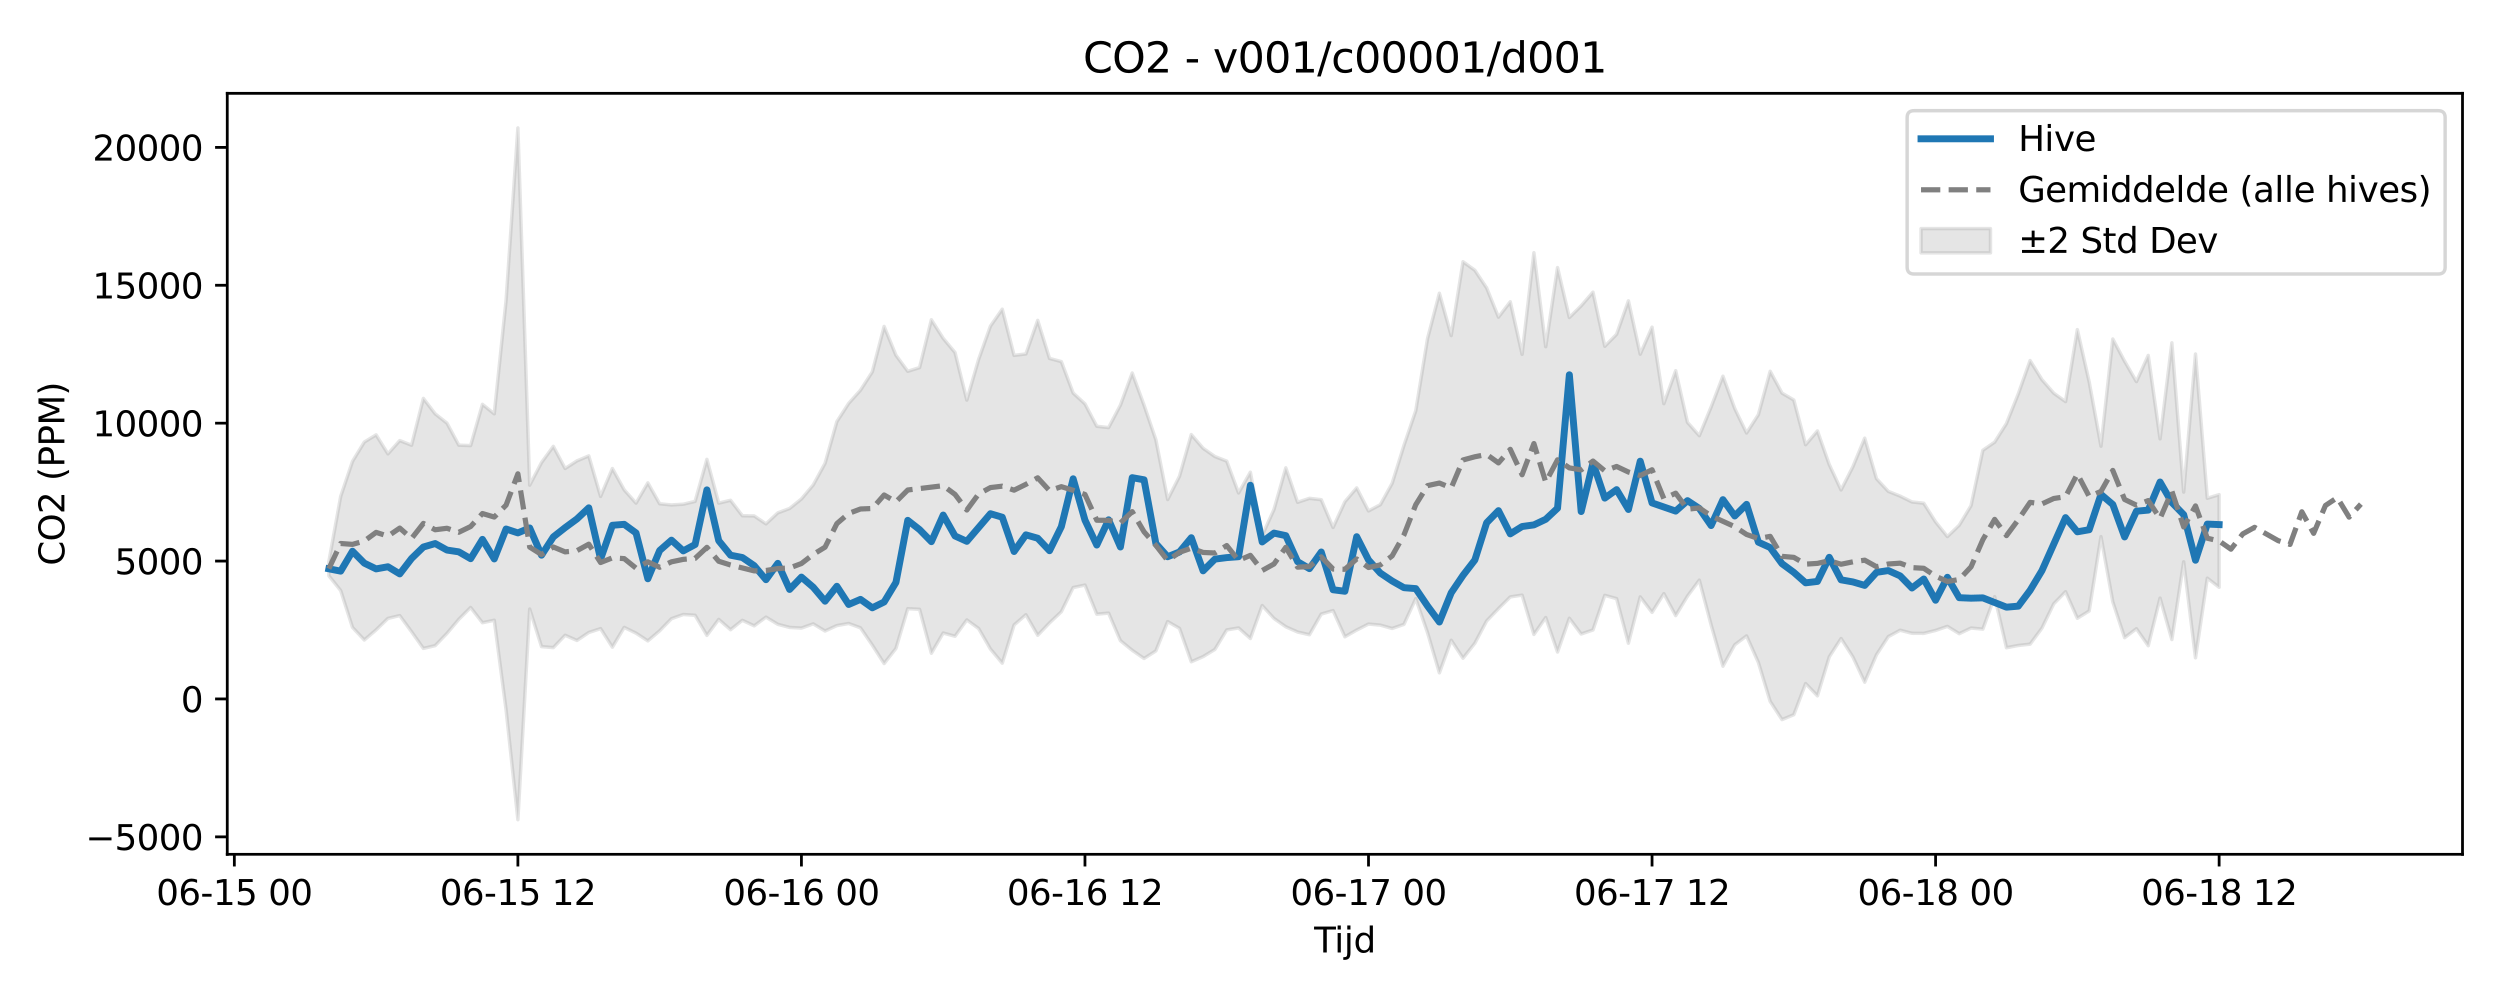 <?xml version="1.0" encoding="utf-8" standalone="no"?>
<!DOCTYPE svg PUBLIC "-//W3C//DTD SVG 1.1//EN"
  "http://www.w3.org/Graphics/SVG/1.1/DTD/svg11.dtd">
<svg xmlns:xlink="http://www.w3.org/1999/xlink" width="720pt" height="288pt" viewBox="0 0 720 288" xmlns="http://www.w3.org/2000/svg" version="1.1">
 <defs>
  <style type="text/css">*{stroke-linejoin: round; stroke-linecap: butt}</style>
 </defs>
 <g id="figure_1">
  <g id="patch_1">
   <path d="M 0 288 
L 720 288 
L 720 0 
L 0 0 
z
" style="fill: #ffffff"/>
  </g>
  <g id="axes_1">
   <g id="patch_2">
    <path d="M 65.45 246.04 
L 709.2 246.04 
L 709.2 26.88 
L 65.45 26.88 
z
" style="fill: #ffffff"/>
   </g>
   <g id="FillBetweenPolyCollection_1">
    <defs>
     <path id="m4c4e82ca77" d="M 94.711 -126.259 
L 94.711 -122.174 
L 98.114 -117.931 
L 101.516 -107.316 
L 104.919 -103.682 
L 108.321 -106.59 
L 111.724 -109.899 
L 115.126 -110.711 
L 118.529 -106.063 
L 121.931 -101.258 
L 125.334 -102.054 
L 128.736 -105.59 
L 132.139 -109.633 
L 135.541 -113.046 
L 138.944 -108.654 
L 142.346 -109.371 
L 145.749 -83.58 
L 149.151 -51.922 
L 152.554 -112.604 
L 155.956 -101.773 
L 159.359 -101.484 
L 162.761 -105.042 
L 166.164 -103.551 
L 169.566 -105.84 
L 172.968 -106.954 
L 176.371 -101.615 
L 179.773 -107.307 
L 183.176 -105.653 
L 186.578 -103.421 
L 189.981 -106.327 
L 193.383 -109.816 
L 196.786 -111.025 
L 200.188 -110.796 
L 203.591 -105.009 
L 206.993 -109.615 
L 210.396 -106.638 
L 213.798 -109.355 
L 217.201 -107.757 
L 220.603 -110.27 
L 224.006 -108.201 
L 227.408 -107.299 
L 230.811 -107.111 
L 234.213 -108.323 
L 237.616 -106.271 
L 241.018 -107.834 
L 244.421 -108.431 
L 247.823 -107.189 
L 251.226 -102.196 
L 254.628 -96.897 
L 258.031 -101.253 
L 261.433 -112.696 
L 264.836 -112.519 
L 268.238 -99.861 
L 271.641 -105.693 
L 275.043 -104.758 
L 278.446 -109.466 
L 281.848 -106.975 
L 285.25 -101.075 
L 288.653 -97.002 
L 292.055 -108.002 
L 295.458 -110.962 
L 298.86 -105.039 
L 302.263 -108.609 
L 305.665 -111.819 
L 309.068 -118.778 
L 312.47 -119.501 
L 315.873 -111.116 
L 319.275 -111.425 
L 322.678 -103.491 
L 326.08 -100.711 
L 329.483 -98.356 
L 332.885 -100.538 
L 336.288 -108.984 
L 339.69 -107.026 
L 343.093 -97.409 
L 346.495 -98.893 
L 349.898 -100.966 
L 353.3 -106.58 
L 356.703 -107.15 
L 360.105 -104.107 
L 363.508 -113.606 
L 366.91 -109.884 
L 370.313 -107.488 
L 373.715 -105.976 
L 377.118 -105.194 
L 380.52 -111.151 
L 383.923 -112.146 
L 387.325 -104.604 
L 390.727 -106.54 
L 394.13 -108.271 
L 397.532 -107.964 
L 400.935 -106.998 
L 404.337 -108.181 
L 407.74 -115.594 
L 411.142 -105.748 
L 414.545 -94.215 
L 417.947 -103.611 
L 421.35 -98.43 
L 424.752 -102.735 
L 428.155 -109.166 
L 431.557 -112.701 
L 434.96 -116.091 
L 438.362 -116.6 
L 441.765 -105.274 
L 445.167 -110.151 
L 448.57 -100.209 
L 451.972 -109.945 
L 455.375 -105.41 
L 458.777 -106.566 
L 462.18 -116.543 
L 465.582 -115.591 
L 468.985 -102.75 
L 472.387 -116.097 
L 475.79 -111.635 
L 479.192 -117.035 
L 482.595 -110.698 
L 485.997 -116.31 
L 489.4 -120.926 
L 492.802 -108.047 
L 496.204 -96.128 
L 499.607 -102.298 
L 503.009 -104.86 
L 506.412 -97.214 
L 509.814 -85.988 
L 513.217 -80.753 
L 516.619 -82.165 
L 520.022 -91.142 
L 523.424 -87.588 
L 526.827 -98.827 
L 530.229 -104.102 
L 533.632 -98.799 
L 537.034 -91.526 
L 540.437 -99.445 
L 543.839 -104.655 
L 547.242 -106.492 
L 550.644 -105.613 
L 554.047 -105.587 
L 557.449 -106.434 
L 560.852 -107.606 
L 564.254 -105.497 
L 567.657 -107.121 
L 571.059 -106.812 
L 574.462 -116.172 
L 577.864 -101.449 
L 581.267 -102.103 
L 584.669 -102.481 
L 588.072 -107.085 
L 591.474 -114.094 
L 594.877 -117.582 
L 598.279 -109.937 
L 601.682 -112.037 
L 605.084 -133.442 
L 608.486 -114.664 
L 611.889 -104.344 
L 615.291 -106.932 
L 618.694 -102.026 
L 622.096 -115.751 
L 625.499 -103.803 
L 628.901 -126.204 
L 632.304 -98.542 
L 635.706 -121.495 
L 639.109 -118.858 
L 639.109 -145.543 
L 639.109 -145.543 
L 635.706 -144.495 
L 632.304 -186.048 
L 628.901 -146.265 
L 625.499 -189.263 
L 622.096 -161.611 
L 618.694 -185.644 
L 615.291 -178.091 
L 611.889 -183.967 
L 608.486 -190.369 
L 605.084 -159.495 
L 601.682 -178.01 
L 598.279 -193.067 
L 594.877 -172.331 
L 591.474 -174.769 
L 588.072 -178.666 
L 584.669 -184.164 
L 581.267 -174.564 
L 577.864 -166.038 
L 574.462 -160.664 
L 571.059 -158.318 
L 567.657 -142.372 
L 564.254 -136.734 
L 560.852 -133.458 
L 557.449 -137.692 
L 554.047 -143.074 
L 550.644 -143.444 
L 547.242 -145.122 
L 543.839 -146.484 
L 540.437 -150.126 
L 537.034 -161.817 
L 533.632 -153.579 
L 530.229 -146.901 
L 526.827 -154.209 
L 523.424 -163.898 
L 520.022 -159.916 
L 516.619 -172.79 
L 513.217 -174.785 
L 509.814 -181.071 
L 506.412 -168.58 
L 503.009 -163.292 
L 499.607 -170.343 
L 496.204 -179.655 
L 492.802 -170.774 
L 489.4 -162.52 
L 485.997 -166.365 
L 482.595 -181.236 
L 479.192 -171.739 
L 475.79 -193.778 
L 472.387 -185.99 
L 468.985 -201.357 
L 465.582 -191.724 
L 462.18 -188.265 
L 458.777 -203.861 
L 455.375 -199.935 
L 451.972 -196.555 
L 448.57 -210.935 
L 445.167 -188.146 
L 441.765 -215.228 
L 438.362 -185.948 
L 434.96 -201.094 
L 431.557 -196.664 
L 428.155 -205.072 
L 424.752 -210.168 
L 421.35 -212.626 
L 417.947 -191.352 
L 414.545 -203.545 
L 411.142 -190.545 
L 407.74 -169.712 
L 404.337 -159.716 
L 400.935 -148.796 
L 397.532 -142.647 
L 394.13 -140.849 
L 390.727 -147.487 
L 387.325 -143.492 
L 383.923 -136.087 
L 380.52 -144.093 
L 377.118 -144.479 
L 373.715 -143.342 
L 370.313 -153.26 
L 366.91 -141.267 
L 363.508 -133.773 
L 360.105 -152.015 
L 356.703 -146.021 
L 353.3 -155.19 
L 349.898 -156.514 
L 346.495 -158.899 
L 343.093 -162.836 
L 339.69 -150.833 
L 336.288 -144.131 
L 332.885 -161.365 
L 329.483 -171.324 
L 326.08 -180.578 
L 322.678 -171.322 
L 319.275 -164.854 
L 315.873 -165.238 
L 312.47 -171.685 
L 309.068 -174.815 
L 305.665 -183.863 
L 302.263 -184.768 
L 298.86 -195.735 
L 295.458 -186.06 
L 292.055 -185.655 
L 288.653 -198.959 
L 285.25 -194.086 
L 281.848 -184.501 
L 278.446 -172.765 
L 275.043 -186.476 
L 271.641 -190.555 
L 268.238 -195.904 
L 264.836 -182.135 
L 261.433 -181.066 
L 258.031 -185.698 
L 254.628 -193.991 
L 251.226 -180.906 
L 247.823 -175.632 
L 244.421 -171.829 
L 241.018 -166.573 
L 237.616 -154.562 
L 234.213 -148.34 
L 230.811 -144.297 
L 227.408 -141.555 
L 224.006 -140.299 
L 220.603 -137.127 
L 217.201 -139.417 
L 213.798 -139.465 
L 210.396 -143.922 
L 206.993 -143.095 
L 203.591 -155.714 
L 200.188 -143.597 
L 196.786 -142.789 
L 193.383 -142.579 
L 189.981 -142.916 
L 186.578 -148.944 
L 183.176 -143.097 
L 179.773 -146.927 
L 176.371 -153.07 
L 172.968 -145.032 
L 169.566 -156.709 
L 166.164 -155.269 
L 162.761 -153.07 
L 159.359 -159.448 
L 155.956 -154.785 
L 152.554 -148.272 
L 149.151 -251.158 
L 145.749 -201.471 
L 142.346 -168.814 
L 138.944 -171.554 
L 135.541 -159.676 
L 132.139 -159.793 
L 128.736 -166.129 
L 125.334 -168.806 
L 121.931 -173.262 
L 118.529 -159.774 
L 115.126 -161.117 
L 111.724 -157.29 
L 108.321 -162.764 
L 104.919 -160.688 
L 101.516 -155.123 
L 98.114 -145.018 
L 94.711 -126.259 
z
" style="stroke: #808080; stroke-opacity: 0.2"/>
    </defs>
    <g clip-path="url(#p6b035ed10f)">
     <use xlink:href="#m4c4e82ca77" x="0" y="288" style="fill: #808080; fill-opacity: 0.2; stroke: #808080; stroke-opacity: 0.2"/>
    </g>
   </g>
   <g id="matplotlib.axis_1">
    <g id="xtick_1">
     <g id="line2d_1">
      <defs>
       <path id="m807cbeb1ca" d="M 0 0 
L 0 3.5 
" style="stroke: #000000; stroke-width: 0.8"/>
      </defs>
      <g>
       <use xlink:href="#m807cbeb1ca" x="67.491" y="246.04" style="stroke: #000000; stroke-width: 0.8"/>
      </g>
     </g>
     <g id="text_1">
      <!-- 06-15 00 -->
      <g transform="translate(45.011 260.638) scale(0.1 -0.1)">
       <defs>
        <path id="DejaVuSans-30" d="M 2034 4250 
Q 1547 4250 1301 3770 
Q 1056 3291 1056 2328 
Q 1056 1369 1301 889 
Q 1547 409 2034 409 
Q 2525 409 2770 889 
Q 3016 1369 3016 2328 
Q 3016 3291 2770 3770 
Q 2525 4250 2034 4250 
z
M 2034 4750 
Q 2819 4750 3233 4129 
Q 3647 3509 3647 2328 
Q 3647 1150 3233 529 
Q 2819 -91 2034 -91 
Q 1250 -91 836 529 
Q 422 1150 422 2328 
Q 422 3509 836 4129 
Q 1250 4750 2034 4750 
z
" transform="scale(0.016)"/>
        <path id="DejaVuSans-36" d="M 2113 2584 
Q 1688 2584 1439 2293 
Q 1191 2003 1191 1497 
Q 1191 994 1439 701 
Q 1688 409 2113 409 
Q 2538 409 2786 701 
Q 3034 994 3034 1497 
Q 3034 2003 2786 2293 
Q 2538 2584 2113 2584 
z
M 3366 4563 
L 3366 3988 
Q 3128 4100 2886 4159 
Q 2644 4219 2406 4219 
Q 1781 4219 1451 3797 
Q 1122 3375 1075 2522 
Q 1259 2794 1537 2939 
Q 1816 3084 2150 3084 
Q 2853 3084 3261 2657 
Q 3669 2231 3669 1497 
Q 3669 778 3244 343 
Q 2819 -91 2113 -91 
Q 1303 -91 875 529 
Q 447 1150 447 2328 
Q 447 3434 972 4092 
Q 1497 4750 2381 4750 
Q 2619 4750 2861 4703 
Q 3103 4656 3366 4563 
z
" transform="scale(0.016)"/>
        <path id="DejaVuSans-2d" d="M 313 2009 
L 1997 2009 
L 1997 1497 
L 313 1497 
L 313 2009 
z
" transform="scale(0.016)"/>
        <path id="DejaVuSans-31" d="M 794 531 
L 1825 531 
L 1825 4091 
L 703 3866 
L 703 4441 
L 1819 4666 
L 2450 4666 
L 2450 531 
L 3481 531 
L 3481 0 
L 794 0 
L 794 531 
z
" transform="scale(0.016)"/>
        <path id="DejaVuSans-35" d="M 691 4666 
L 3169 4666 
L 3169 4134 
L 1269 4134 
L 1269 2991 
Q 1406 3038 1543 3061 
Q 1681 3084 1819 3084 
Q 2600 3084 3056 2656 
Q 3513 2228 3513 1497 
Q 3513 744 3044 326 
Q 2575 -91 1722 -91 
Q 1428 -91 1123 -41 
Q 819 9 494 109 
L 494 744 
Q 775 591 1075 516 
Q 1375 441 1709 441 
Q 2250 441 2565 725 
Q 2881 1009 2881 1497 
Q 2881 1984 2565 2268 
Q 2250 2553 1709 2553 
Q 1456 2553 1204 2497 
Q 953 2441 691 2322 
L 691 4666 
z
" transform="scale(0.016)"/>
        <path id="DejaVuSans-20" transform="scale(0.016)"/>
       </defs>
       <use xlink:href="#DejaVuSans-30"/>
       <use xlink:href="#DejaVuSans-36" transform="translate(63.623 0)"/>
       <use xlink:href="#DejaVuSans-2d" transform="translate(127.246 0)"/>
       <use xlink:href="#DejaVuSans-31" transform="translate(163.33 0)"/>
       <use xlink:href="#DejaVuSans-35" transform="translate(226.953 0)"/>
       <use xlink:href="#DejaVuSans-20" transform="translate(290.576 0)"/>
       <use xlink:href="#DejaVuSans-30" transform="translate(322.363 0)"/>
       <use xlink:href="#DejaVuSans-30" transform="translate(385.986 0)"/>
      </g>
     </g>
    </g>
    <g id="xtick_2">
     <g id="line2d_2">
      <g>
       <use xlink:href="#m807cbeb1ca" x="149.151" y="246.04" style="stroke: #000000; stroke-width: 0.8"/>
      </g>
     </g>
     <g id="text_2">
      <!-- 06-15 12 -->
      <g transform="translate(126.671 260.638) scale(0.1 -0.1)">
       <defs>
        <path id="DejaVuSans-32" d="M 1228 531 
L 3431 531 
L 3431 0 
L 469 0 
L 469 531 
Q 828 903 1448 1529 
Q 2069 2156 2228 2338 
Q 2531 2678 2651 2914 
Q 2772 3150 2772 3378 
Q 2772 3750 2511 3984 
Q 2250 4219 1831 4219 
Q 1534 4219 1204 4116 
Q 875 4013 500 3803 
L 500 4441 
Q 881 4594 1212 4672 
Q 1544 4750 1819 4750 
Q 2544 4750 2975 4387 
Q 3406 4025 3406 3419 
Q 3406 3131 3298 2873 
Q 3191 2616 2906 2266 
Q 2828 2175 2409 1742 
Q 1991 1309 1228 531 
z
" transform="scale(0.016)"/>
       </defs>
       <use xlink:href="#DejaVuSans-30"/>
       <use xlink:href="#DejaVuSans-36" transform="translate(63.623 0)"/>
       <use xlink:href="#DejaVuSans-2d" transform="translate(127.246 0)"/>
       <use xlink:href="#DejaVuSans-31" transform="translate(163.33 0)"/>
       <use xlink:href="#DejaVuSans-35" transform="translate(226.953 0)"/>
       <use xlink:href="#DejaVuSans-20" transform="translate(290.576 0)"/>
       <use xlink:href="#DejaVuSans-31" transform="translate(322.363 0)"/>
       <use xlink:href="#DejaVuSans-32" transform="translate(385.986 0)"/>
      </g>
     </g>
    </g>
    <g id="xtick_3">
     <g id="line2d_3">
      <g>
       <use xlink:href="#m807cbeb1ca" x="230.811" y="246.04" style="stroke: #000000; stroke-width: 0.8"/>
      </g>
     </g>
     <g id="text_3">
      <!-- 06-16 00 -->
      <g transform="translate(208.33 260.638) scale(0.1 -0.1)">
       <use xlink:href="#DejaVuSans-30"/>
       <use xlink:href="#DejaVuSans-36" transform="translate(63.623 0)"/>
       <use xlink:href="#DejaVuSans-2d" transform="translate(127.246 0)"/>
       <use xlink:href="#DejaVuSans-31" transform="translate(163.33 0)"/>
       <use xlink:href="#DejaVuSans-36" transform="translate(226.953 0)"/>
       <use xlink:href="#DejaVuSans-20" transform="translate(290.576 0)"/>
       <use xlink:href="#DejaVuSans-30" transform="translate(322.363 0)"/>
       <use xlink:href="#DejaVuSans-30" transform="translate(385.986 0)"/>
      </g>
     </g>
    </g>
    <g id="xtick_4">
     <g id="line2d_4">
      <g>
       <use xlink:href="#m807cbeb1ca" x="312.47" y="246.04" style="stroke: #000000; stroke-width: 0.8"/>
      </g>
     </g>
     <g id="text_4">
      <!-- 06-16 12 -->
      <g transform="translate(289.99 260.638) scale(0.1 -0.1)">
       <use xlink:href="#DejaVuSans-30"/>
       <use xlink:href="#DejaVuSans-36" transform="translate(63.623 0)"/>
       <use xlink:href="#DejaVuSans-2d" transform="translate(127.246 0)"/>
       <use xlink:href="#DejaVuSans-31" transform="translate(163.33 0)"/>
       <use xlink:href="#DejaVuSans-36" transform="translate(226.953 0)"/>
       <use xlink:href="#DejaVuSans-20" transform="translate(290.576 0)"/>
       <use xlink:href="#DejaVuSans-31" transform="translate(322.363 0)"/>
       <use xlink:href="#DejaVuSans-32" transform="translate(385.986 0)"/>
      </g>
     </g>
    </g>
    <g id="xtick_5">
     <g id="line2d_5">
      <g>
       <use xlink:href="#m807cbeb1ca" x="394.13" y="246.04" style="stroke: #000000; stroke-width: 0.8"/>
      </g>
     </g>
     <g id="text_5">
      <!-- 06-17 00 -->
      <g transform="translate(371.649 260.638) scale(0.1 -0.1)">
       <defs>
        <path id="DejaVuSans-37" d="M 525 4666 
L 3525 4666 
L 3525 4397 
L 1831 0 
L 1172 0 
L 2766 4134 
L 525 4134 
L 525 4666 
z
" transform="scale(0.016)"/>
       </defs>
       <use xlink:href="#DejaVuSans-30"/>
       <use xlink:href="#DejaVuSans-36" transform="translate(63.623 0)"/>
       <use xlink:href="#DejaVuSans-2d" transform="translate(127.246 0)"/>
       <use xlink:href="#DejaVuSans-31" transform="translate(163.33 0)"/>
       <use xlink:href="#DejaVuSans-37" transform="translate(226.953 0)"/>
       <use xlink:href="#DejaVuSans-20" transform="translate(290.576 0)"/>
       <use xlink:href="#DejaVuSans-30" transform="translate(322.363 0)"/>
       <use xlink:href="#DejaVuSans-30" transform="translate(385.986 0)"/>
      </g>
     </g>
    </g>
    <g id="xtick_6">
     <g id="line2d_6">
      <g>
       <use xlink:href="#m807cbeb1ca" x="475.79" y="246.04" style="stroke: #000000; stroke-width: 0.8"/>
      </g>
     </g>
     <g id="text_6">
      <!-- 06-17 12 -->
      <g transform="translate(453.309 260.638) scale(0.1 -0.1)">
       <use xlink:href="#DejaVuSans-30"/>
       <use xlink:href="#DejaVuSans-36" transform="translate(63.623 0)"/>
       <use xlink:href="#DejaVuSans-2d" transform="translate(127.246 0)"/>
       <use xlink:href="#DejaVuSans-31" transform="translate(163.33 0)"/>
       <use xlink:href="#DejaVuSans-37" transform="translate(226.953 0)"/>
       <use xlink:href="#DejaVuSans-20" transform="translate(290.576 0)"/>
       <use xlink:href="#DejaVuSans-31" transform="translate(322.363 0)"/>
       <use xlink:href="#DejaVuSans-32" transform="translate(385.986 0)"/>
      </g>
     </g>
    </g>
    <g id="xtick_7">
     <g id="line2d_7">
      <g>
       <use xlink:href="#m807cbeb1ca" x="557.449" y="246.04" style="stroke: #000000; stroke-width: 0.8"/>
      </g>
     </g>
     <g id="text_7">
      <!-- 06-18 00 -->
      <g transform="translate(534.969 260.638) scale(0.1 -0.1)">
       <defs>
        <path id="DejaVuSans-38" d="M 2034 2216 
Q 1584 2216 1326 1975 
Q 1069 1734 1069 1313 
Q 1069 891 1326 650 
Q 1584 409 2034 409 
Q 2484 409 2743 651 
Q 3003 894 3003 1313 
Q 3003 1734 2745 1975 
Q 2488 2216 2034 2216 
z
M 1403 2484 
Q 997 2584 770 2862 
Q 544 3141 544 3541 
Q 544 4100 942 4425 
Q 1341 4750 2034 4750 
Q 2731 4750 3128 4425 
Q 3525 4100 3525 3541 
Q 3525 3141 3298 2862 
Q 3072 2584 2669 2484 
Q 3125 2378 3379 2068 
Q 3634 1759 3634 1313 
Q 3634 634 3220 271 
Q 2806 -91 2034 -91 
Q 1263 -91 848 271 
Q 434 634 434 1313 
Q 434 1759 690 2068 
Q 947 2378 1403 2484 
z
M 1172 3481 
Q 1172 3119 1398 2916 
Q 1625 2713 2034 2713 
Q 2441 2713 2670 2916 
Q 2900 3119 2900 3481 
Q 2900 3844 2670 4047 
Q 2441 4250 2034 4250 
Q 1625 4250 1398 4047 
Q 1172 3844 1172 3481 
z
" transform="scale(0.016)"/>
       </defs>
       <use xlink:href="#DejaVuSans-30"/>
       <use xlink:href="#DejaVuSans-36" transform="translate(63.623 0)"/>
       <use xlink:href="#DejaVuSans-2d" transform="translate(127.246 0)"/>
       <use xlink:href="#DejaVuSans-31" transform="translate(163.33 0)"/>
       <use xlink:href="#DejaVuSans-38" transform="translate(226.953 0)"/>
       <use xlink:href="#DejaVuSans-20" transform="translate(290.576 0)"/>
       <use xlink:href="#DejaVuSans-30" transform="translate(322.363 0)"/>
       <use xlink:href="#DejaVuSans-30" transform="translate(385.986 0)"/>
      </g>
     </g>
    </g>
    <g id="xtick_8">
     <g id="line2d_8">
      <g>
       <use xlink:href="#m807cbeb1ca" x="639.109" y="246.04" style="stroke: #000000; stroke-width: 0.8"/>
      </g>
     </g>
     <g id="text_8">
      <!-- 06-18 12 -->
      <g transform="translate(616.628 260.638) scale(0.1 -0.1)">
       <use xlink:href="#DejaVuSans-30"/>
       <use xlink:href="#DejaVuSans-36" transform="translate(63.623 0)"/>
       <use xlink:href="#DejaVuSans-2d" transform="translate(127.246 0)"/>
       <use xlink:href="#DejaVuSans-31" transform="translate(163.33 0)"/>
       <use xlink:href="#DejaVuSans-38" transform="translate(226.953 0)"/>
       <use xlink:href="#DejaVuSans-20" transform="translate(290.576 0)"/>
       <use xlink:href="#DejaVuSans-31" transform="translate(322.363 0)"/>
       <use xlink:href="#DejaVuSans-32" transform="translate(385.986 0)"/>
      </g>
     </g>
    </g>
    <g id="text_9">
     <!-- Tijd -->
     <g transform="translate(378.475 274.317) scale(0.1 -0.1)">
      <defs>
       <path id="DejaVuSans-54" d="M -19 4666 
L 3928 4666 
L 3928 4134 
L 2272 4134 
L 2272 0 
L 1638 0 
L 1638 4134 
L -19 4134 
L -19 4666 
z
" transform="scale(0.016)"/>
       <path id="DejaVuSans-69" d="M 603 3500 
L 1178 3500 
L 1178 0 
L 603 0 
L 603 3500 
z
M 603 4863 
L 1178 4863 
L 1178 4134 
L 603 4134 
L 603 4863 
z
" transform="scale(0.016)"/>
       <path id="DejaVuSans-6a" d="M 603 3500 
L 1178 3500 
L 1178 -63 
Q 1178 -731 923 -1031 
Q 669 -1331 103 -1331 
L -116 -1331 
L -116 -844 
L 38 -844 
Q 366 -844 484 -692 
Q 603 -541 603 -63 
L 603 3500 
z
M 603 4863 
L 1178 4863 
L 1178 4134 
L 603 4134 
L 603 4863 
z
" transform="scale(0.016)"/>
       <path id="DejaVuSans-64" d="M 2906 2969 
L 2906 4863 
L 3481 4863 
L 3481 0 
L 2906 0 
L 2906 525 
Q 2725 213 2448 61 
Q 2172 -91 1784 -91 
Q 1150 -91 751 415 
Q 353 922 353 1747 
Q 353 2572 751 3078 
Q 1150 3584 1784 3584 
Q 2172 3584 2448 3432 
Q 2725 3281 2906 2969 
z
M 947 1747 
Q 947 1113 1208 752 
Q 1469 391 1925 391 
Q 2381 391 2643 752 
Q 2906 1113 2906 1747 
Q 2906 2381 2643 2742 
Q 2381 3103 1925 3103 
Q 1469 3103 1208 2742 
Q 947 2381 947 1747 
z
" transform="scale(0.016)"/>
      </defs>
      <use xlink:href="#DejaVuSans-54"/>
      <use xlink:href="#DejaVuSans-69" transform="translate(57.959 0)"/>
      <use xlink:href="#DejaVuSans-6a" transform="translate(85.742 0)"/>
      <use xlink:href="#DejaVuSans-64" transform="translate(113.525 0)"/>
     </g>
    </g>
   </g>
   <g id="matplotlib.axis_2">
    <g id="ytick_1">
     <g id="line2d_9">
      <defs>
       <path id="m49e1fd2740" d="M 0 0 
L -3.5 0 
" style="stroke: #000000; stroke-width: 0.8"/>
      </defs>
      <g>
       <use xlink:href="#m49e1fd2740" x="65.45" y="241.011" style="stroke: #000000; stroke-width: 0.8"/>
      </g>
     </g>
     <g id="text_10">
      <!-- −5000 -->
      <g transform="translate(24.62 244.81) scale(0.1 -0.1)">
       <defs>
        <path id="DejaVuSans-2212" d="M 678 2272 
L 4684 2272 
L 4684 1741 
L 678 1741 
L 678 2272 
z
" transform="scale(0.016)"/>
       </defs>
       <use xlink:href="#DejaVuSans-2212"/>
       <use xlink:href="#DejaVuSans-35" transform="translate(83.789 0)"/>
       <use xlink:href="#DejaVuSans-30" transform="translate(147.412 0)"/>
       <use xlink:href="#DejaVuSans-30" transform="translate(211.035 0)"/>
       <use xlink:href="#DejaVuSans-30" transform="translate(274.658 0)"/>
      </g>
     </g>
    </g>
    <g id="ytick_2">
     <g id="line2d_10">
      <g>
       <use xlink:href="#m49e1fd2740" x="65.45" y="201.298" style="stroke: #000000; stroke-width: 0.8"/>
      </g>
     </g>
     <g id="text_11">
      <!-- 0 -->
      <g transform="translate(52.087 205.098) scale(0.1 -0.1)">
       <use xlink:href="#DejaVuSans-30"/>
      </g>
     </g>
    </g>
    <g id="ytick_3">
     <g id="line2d_11">
      <g>
       <use xlink:href="#m49e1fd2740" x="65.45" y="161.586" style="stroke: #000000; stroke-width: 0.8"/>
      </g>
     </g>
     <g id="text_12">
      <!-- 5000 -->
      <g transform="translate(33 165.385) scale(0.1 -0.1)">
       <use xlink:href="#DejaVuSans-35"/>
       <use xlink:href="#DejaVuSans-30" transform="translate(63.623 0)"/>
       <use xlink:href="#DejaVuSans-30" transform="translate(127.246 0)"/>
       <use xlink:href="#DejaVuSans-30" transform="translate(190.869 0)"/>
      </g>
     </g>
    </g>
    <g id="ytick_4">
     <g id="line2d_12">
      <g>
       <use xlink:href="#m49e1fd2740" x="65.45" y="121.874" style="stroke: #000000; stroke-width: 0.8"/>
      </g>
     </g>
     <g id="text_13">
      <!-- 10000 -->
      <g transform="translate(26.637 125.673) scale(0.1 -0.1)">
       <use xlink:href="#DejaVuSans-31"/>
       <use xlink:href="#DejaVuSans-30" transform="translate(63.623 0)"/>
       <use xlink:href="#DejaVuSans-30" transform="translate(127.246 0)"/>
       <use xlink:href="#DejaVuSans-30" transform="translate(190.869 0)"/>
       <use xlink:href="#DejaVuSans-30" transform="translate(254.492 0)"/>
      </g>
     </g>
    </g>
    <g id="ytick_5">
     <g id="line2d_13">
      <g>
       <use xlink:href="#m49e1fd2740" x="65.45" y="82.162" style="stroke: #000000; stroke-width: 0.8"/>
      </g>
     </g>
     <g id="text_14">
      <!-- 15000 -->
      <g transform="translate(26.637 85.961) scale(0.1 -0.1)">
       <use xlink:href="#DejaVuSans-31"/>
       <use xlink:href="#DejaVuSans-35" transform="translate(63.623 0)"/>
       <use xlink:href="#DejaVuSans-30" transform="translate(127.246 0)"/>
       <use xlink:href="#DejaVuSans-30" transform="translate(190.869 0)"/>
       <use xlink:href="#DejaVuSans-30" transform="translate(254.492 0)"/>
      </g>
     </g>
    </g>
    <g id="ytick_6">
     <g id="line2d_14">
      <g>
       <use xlink:href="#m49e1fd2740" x="65.45" y="42.449" style="stroke: #000000; stroke-width: 0.8"/>
      </g>
     </g>
     <g id="text_15">
      <!-- 20000 -->
      <g transform="translate(26.637 46.248) scale(0.1 -0.1)">
       <use xlink:href="#DejaVuSans-32"/>
       <use xlink:href="#DejaVuSans-30" transform="translate(63.623 0)"/>
       <use xlink:href="#DejaVuSans-30" transform="translate(127.246 0)"/>
       <use xlink:href="#DejaVuSans-30" transform="translate(190.869 0)"/>
       <use xlink:href="#DejaVuSans-30" transform="translate(254.492 0)"/>
      </g>
     </g>
    </g>
    <g id="text_16">
     <!-- CO2 (PPM) -->
     <g transform="translate(18.541 162.903) rotate(-90) scale(0.1 -0.1)">
      <defs>
       <path id="DejaVuSans-43" d="M 4122 4306 
L 4122 3641 
Q 3803 3938 3442 4084 
Q 3081 4231 2675 4231 
Q 1875 4231 1450 3742 
Q 1025 3253 1025 2328 
Q 1025 1406 1450 917 
Q 1875 428 2675 428 
Q 3081 428 3442 575 
Q 3803 722 4122 1019 
L 4122 359 
Q 3791 134 3420 21 
Q 3050 -91 2638 -91 
Q 1578 -91 968 557 
Q 359 1206 359 2328 
Q 359 3453 968 4101 
Q 1578 4750 2638 4750 
Q 3056 4750 3426 4639 
Q 3797 4528 4122 4306 
z
" transform="scale(0.016)"/>
       <path id="DejaVuSans-4f" d="M 2522 4238 
Q 1834 4238 1429 3725 
Q 1025 3213 1025 2328 
Q 1025 1447 1429 934 
Q 1834 422 2522 422 
Q 3209 422 3611 934 
Q 4013 1447 4013 2328 
Q 4013 3213 3611 3725 
Q 3209 4238 2522 4238 
z
M 2522 4750 
Q 3503 4750 4090 4092 
Q 4678 3434 4678 2328 
Q 4678 1225 4090 567 
Q 3503 -91 2522 -91 
Q 1538 -91 948 565 
Q 359 1222 359 2328 
Q 359 3434 948 4092 
Q 1538 4750 2522 4750 
z
" transform="scale(0.016)"/>
       <path id="DejaVuSans-28" d="M 1984 4856 
Q 1566 4138 1362 3434 
Q 1159 2731 1159 2009 
Q 1159 1288 1364 580 
Q 1569 -128 1984 -844 
L 1484 -844 
Q 1016 -109 783 600 
Q 550 1309 550 2009 
Q 550 2706 781 3412 
Q 1013 4119 1484 4856 
L 1984 4856 
z
" transform="scale(0.016)"/>
       <path id="DejaVuSans-50" d="M 1259 4147 
L 1259 2394 
L 2053 2394 
Q 2494 2394 2734 2622 
Q 2975 2850 2975 3272 
Q 2975 3691 2734 3919 
Q 2494 4147 2053 4147 
L 1259 4147 
z
M 628 4666 
L 2053 4666 
Q 2838 4666 3239 4311 
Q 3641 3956 3641 3272 
Q 3641 2581 3239 2228 
Q 2838 1875 2053 1875 
L 1259 1875 
L 1259 0 
L 628 0 
L 628 4666 
z
" transform="scale(0.016)"/>
       <path id="DejaVuSans-4d" d="M 628 4666 
L 1569 4666 
L 2759 1491 
L 3956 4666 
L 4897 4666 
L 4897 0 
L 4281 0 
L 4281 4097 
L 3078 897 
L 2444 897 
L 1241 4097 
L 1241 0 
L 628 0 
L 628 4666 
z
" transform="scale(0.016)"/>
       <path id="DejaVuSans-29" d="M 513 4856 
L 1013 4856 
Q 1481 4119 1714 3412 
Q 1947 2706 1947 2009 
Q 1947 1309 1714 600 
Q 1481 -109 1013 -844 
L 513 -844 
Q 928 -128 1133 580 
Q 1338 1288 1338 2009 
Q 1338 2731 1133 3434 
Q 928 4138 513 4856 
z
" transform="scale(0.016)"/>
      </defs>
      <use xlink:href="#DejaVuSans-43"/>
      <use xlink:href="#DejaVuSans-4f" transform="translate(69.824 0)"/>
      <use xlink:href="#DejaVuSans-32" transform="translate(148.535 0)"/>
      <use xlink:href="#DejaVuSans-20" transform="translate(212.158 0)"/>
      <use xlink:href="#DejaVuSans-28" transform="translate(243.945 0)"/>
      <use xlink:href="#DejaVuSans-50" transform="translate(282.959 0)"/>
      <use xlink:href="#DejaVuSans-50" transform="translate(343.262 0)"/>
      <use xlink:href="#DejaVuSans-4d" transform="translate(403.564 0)"/>
      <use xlink:href="#DejaVuSans-29" transform="translate(489.844 0)"/>
     </g>
    </g>
   </g>
   <g id="line2d_15">
    <path d="M 94.711 163.818 
L 98.114 164.488 
L 101.516 158.753 
L 104.919 162.184 
L 108.321 163.842 
L 111.724 163.225 
L 115.126 165.282 
L 118.529 160.845 
L 121.931 157.541 
L 125.334 156.54 
L 128.736 158.42 
L 132.139 158.933 
L 135.541 160.9 
L 138.944 155.343 
L 142.346 160.969 
L 145.749 152.357 
L 149.151 153.474 
L 152.554 152.053 
L 155.956 159.889 
L 159.359 154.629 
L 162.761 151.955 
L 166.164 149.455 
L 169.566 146.257 
L 172.968 161.004 
L 176.371 151.279 
L 179.773 151.007 
L 183.176 153.485 
L 186.578 166.685 
L 189.981 158.544 
L 193.383 155.568 
L 196.786 158.655 
L 200.188 156.823 
L 203.591 141.089 
L 206.993 155.719 
L 210.396 159.9 
L 213.798 160.564 
L 217.201 162.902 
L 220.603 166.945 
L 224.006 162.248 
L 227.408 169.756 
L 230.811 166.206 
L 234.213 169.124 
L 237.616 173.142 
L 241.018 168.854 
L 244.421 174.088 
L 247.823 172.621 
L 251.226 175.049 
L 254.628 173.373 
L 258.031 167.736 
L 261.433 149.86 
L 264.836 152.524 
L 268.238 155.997 
L 271.641 148.341 
L 275.043 154.361 
L 278.446 155.905 
L 285.25 147.949 
L 288.653 148.96 
L 292.055 158.833 
L 295.458 154.036 
L 298.86 155.007 
L 302.263 158.604 
L 305.665 151.685 
L 309.068 137.896 
L 312.47 149.794 
L 315.873 156.972 
L 319.275 149.707 
L 322.678 157.533 
L 326.08 137.571 
L 329.483 138.182 
L 332.885 156.532 
L 336.288 160.339 
L 339.69 158.963 
L 343.093 154.864 
L 346.495 164.398 
L 349.898 161.022 
L 353.3 160.591 
L 356.703 160.334 
L 360.105 139.758 
L 363.508 156.079 
L 366.91 153.533 
L 370.313 154.266 
L 373.715 161.761 
L 377.118 163.765 
L 380.52 158.978 
L 383.923 169.852 
L 387.325 170.283 
L 390.727 154.57 
L 394.13 161.263 
L 397.532 165.038 
L 400.935 167.326 
L 404.337 169.253 
L 407.74 169.518 
L 411.142 174.543 
L 414.545 179.139 
L 417.947 170.736 
L 421.35 165.698 
L 424.752 161.284 
L 428.155 150.554 
L 431.557 147.071 
L 434.96 153.752 
L 438.362 151.638 
L 441.765 151.17 
L 445.167 149.557 
L 448.57 146.368 
L 451.972 107.943 
L 455.375 147.322 
L 458.777 133.323 
L 462.18 143.454 
L 465.582 141.018 
L 468.985 146.73 
L 472.387 132.827 
L 475.79 144.843 
L 482.595 147.198 
L 485.997 144.188 
L 489.4 146.437 
L 492.802 151.36 
L 496.204 143.906 
L 499.607 148.604 
L 503.009 145.256 
L 506.412 156.146 
L 509.814 157.694 
L 513.217 162.341 
L 516.619 164.845 
L 520.022 167.855 
L 523.424 167.45 
L 526.827 160.509 
L 530.229 166.992 
L 533.632 167.596 
L 537.034 168.594 
L 540.437 164.835 
L 543.839 164.324 
L 547.242 165.859 
L 550.644 169.346 
L 554.047 166.757 
L 557.449 172.867 
L 560.852 166.259 
L 564.254 172.136 
L 567.657 172.279 
L 571.059 172.185 
L 577.864 174.866 
L 581.267 174.572 
L 584.669 170.013 
L 588.072 164.346 
L 594.877 149.077 
L 598.279 153.163 
L 601.682 152.564 
L 605.084 142.397 
L 608.486 145.294 
L 611.889 154.637 
L 615.291 147.226 
L 618.694 146.912 
L 622.096 138.823 
L 625.499 144.73 
L 628.901 148.219 
L 632.304 161.348 
L 635.706 150.939 
L 639.109 151.082 
L 639.109 151.082 
" clip-path="url(#p6b035ed10f)" style="fill: none; stroke: #1f77b4; stroke-width: 2; stroke-linecap: square"/>
   </g>
   <g id="line2d_16">
    <path d="M 94.711 163.784 
L 98.114 156.526 
L 101.516 156.78 
L 104.919 155.815 
L 108.321 153.323 
L 111.724 154.405 
L 115.126 152.086 
L 118.529 155.081 
L 121.931 150.74 
L 125.334 152.57 
L 128.736 152.141 
L 132.139 153.287 
L 135.541 151.639 
L 138.944 147.896 
L 142.346 148.908 
L 145.749 145.475 
L 149.151 136.46 
L 152.554 157.562 
L 155.956 159.721 
L 159.359 157.534 
L 162.761 158.944 
L 166.164 158.59 
L 169.566 156.725 
L 172.968 162.007 
L 176.371 160.658 
L 179.773 160.883 
L 183.176 163.625 
L 186.578 161.817 
L 189.981 163.378 
L 193.383 161.802 
L 196.786 161.093 
L 200.188 160.803 
L 203.591 157.638 
L 206.993 161.645 
L 210.396 162.72 
L 217.201 164.413 
L 220.603 164.302 
L 224.006 163.75 
L 227.408 163.573 
L 230.811 162.296 
L 234.213 159.669 
L 237.616 157.584 
L 241.018 150.797 
L 244.421 147.87 
L 247.823 146.589 
L 251.226 146.449 
L 254.628 142.556 
L 258.031 144.525 
L 261.433 141.119 
L 271.641 139.876 
L 275.043 142.383 
L 278.446 146.885 
L 281.848 142.262 
L 285.25 140.42 
L 288.653 140.019 
L 292.055 141.171 
L 295.458 139.489 
L 298.86 137.613 
L 302.263 141.312 
L 305.665 140.159 
L 309.068 141.203 
L 312.47 142.407 
L 315.873 149.823 
L 319.275 149.861 
L 322.678 150.594 
L 326.08 147.356 
L 329.483 153.16 
L 332.885 157.048 
L 336.288 161.443 
L 339.69 159.07 
L 343.093 157.878 
L 346.495 159.104 
L 349.898 159.26 
L 353.3 157.115 
L 356.703 161.415 
L 360.105 159.939 
L 363.508 164.31 
L 366.91 162.424 
L 370.313 157.626 
L 373.715 163.341 
L 377.118 163.163 
L 380.52 160.378 
L 383.923 163.884 
L 387.325 163.952 
L 390.727 160.986 
L 394.13 163.44 
L 397.532 162.695 
L 400.935 160.103 
L 404.337 154.051 
L 407.74 145.347 
L 411.142 139.853 
L 414.545 139.12 
L 417.947 140.518 
L 421.35 132.472 
L 424.752 131.549 
L 428.155 130.881 
L 431.557 133.318 
L 434.96 129.408 
L 438.362 136.726 
L 441.765 127.749 
L 445.167 138.852 
L 448.57 132.428 
L 451.972 134.75 
L 455.375 135.328 
L 458.777 132.787 
L 462.18 135.596 
L 465.582 134.342 
L 468.985 135.946 
L 472.387 136.956 
L 475.79 135.293 
L 479.192 143.613 
L 482.595 142.033 
L 485.997 146.662 
L 489.4 146.277 
L 492.802 148.589 
L 499.607 151.68 
L 503.009 153.924 
L 506.412 155.103 
L 509.814 154.47 
L 513.217 160.231 
L 516.619 160.522 
L 520.022 162.471 
L 523.424 162.257 
L 526.827 161.482 
L 530.229 162.499 
L 533.632 161.811 
L 537.034 161.329 
L 540.437 163.215 
L 543.839 162.431 
L 547.242 162.193 
L 550.644 163.471 
L 554.047 163.669 
L 557.449 165.937 
L 560.852 167.468 
L 564.254 166.885 
L 567.657 163.254 
L 571.059 155.435 
L 574.462 149.582 
L 577.864 154.256 
L 581.267 149.666 
L 584.669 144.678 
L 588.072 145.125 
L 591.474 143.569 
L 594.877 143.043 
L 598.279 136.498 
L 601.682 142.976 
L 605.084 141.531 
L 608.486 135.483 
L 611.889 143.844 
L 615.291 145.489 
L 618.694 144.165 
L 622.096 149.319 
L 625.499 141.467 
L 628.901 151.765 
L 632.304 145.705 
L 635.706 155.005 
L 639.109 155.799 
L 642.511 158.166 
L 645.914 153.763 
L 649.316 151.875 
L 656.121 155.711 
L 659.524 156.792 
L 662.926 147.393 
L 666.329 153.596 
L 669.731 145.577 
L 673.134 143.321 
L 676.536 148.934 
L 679.939 145.185 
L 679.939 145.185 
" clip-path="url(#p6b035ed10f)" style="fill: none; stroke-dasharray: 5.55,2.4; stroke-dashoffset: 0; stroke: #808080; stroke-width: 1.5"/>
   </g>
   <g id="patch_3">
    <path d="M 65.45 246.04 
L 65.45 26.88 
" style="fill: none; stroke: #000000; stroke-width: 0.8; stroke-linejoin: miter; stroke-linecap: square"/>
   </g>
   <g id="patch_4">
    <path d="M 709.2 246.04 
L 709.2 26.88 
" style="fill: none; stroke: #000000; stroke-width: 0.8; stroke-linejoin: miter; stroke-linecap: square"/>
   </g>
   <g id="patch_5">
    <path d="M 65.45 246.04 
L 709.2 246.04 
" style="fill: none; stroke: #000000; stroke-width: 0.8; stroke-linejoin: miter; stroke-linecap: square"/>
   </g>
   <g id="patch_6">
    <path d="M 65.45 26.88 
L 709.2 26.88 
" style="fill: none; stroke: #000000; stroke-width: 0.8; stroke-linejoin: miter; stroke-linecap: square"/>
   </g>
   <g id="text_17">
    <!-- CO2 - v001/c00001/d001 -->
    <g transform="translate(311.922 20.88) scale(0.12 -0.12)">
     <defs>
      <path id="DejaVuSans-76" d="M 191 3500 
L 800 3500 
L 1894 563 
L 2988 3500 
L 3597 3500 
L 2284 0 
L 1503 0 
L 191 3500 
z
" transform="scale(0.016)"/>
      <path id="DejaVuSans-2f" d="M 1625 4666 
L 2156 4666 
L 531 -594 
L 0 -594 
L 1625 4666 
z
" transform="scale(0.016)"/>
      <path id="DejaVuSans-63" d="M 3122 3366 
L 3122 2828 
Q 2878 2963 2633 3030 
Q 2388 3097 2138 3097 
Q 1578 3097 1268 2742 
Q 959 2388 959 1747 
Q 959 1106 1268 751 
Q 1578 397 2138 397 
Q 2388 397 2633 464 
Q 2878 531 3122 666 
L 3122 134 
Q 2881 22 2623 -34 
Q 2366 -91 2075 -91 
Q 1284 -91 818 406 
Q 353 903 353 1747 
Q 353 2603 823 3093 
Q 1294 3584 2113 3584 
Q 2378 3584 2631 3529 
Q 2884 3475 3122 3366 
z
" transform="scale(0.016)"/>
     </defs>
     <use xlink:href="#DejaVuSans-43"/>
     <use xlink:href="#DejaVuSans-4f" transform="translate(69.824 0)"/>
     <use xlink:href="#DejaVuSans-32" transform="translate(148.535 0)"/>
     <use xlink:href="#DejaVuSans-20" transform="translate(212.158 0)"/>
     <use xlink:href="#DejaVuSans-2d" transform="translate(243.945 0)"/>
     <use xlink:href="#DejaVuSans-20" transform="translate(280.029 0)"/>
     <use xlink:href="#DejaVuSans-76" transform="translate(311.816 0)"/>
     <use xlink:href="#DejaVuSans-30" transform="translate(370.996 0)"/>
     <use xlink:href="#DejaVuSans-30" transform="translate(434.619 0)"/>
     <use xlink:href="#DejaVuSans-31" transform="translate(498.242 0)"/>
     <use xlink:href="#DejaVuSans-2f" transform="translate(561.865 0)"/>
     <use xlink:href="#DejaVuSans-63" transform="translate(595.557 0)"/>
     <use xlink:href="#DejaVuSans-30" transform="translate(650.537 0)"/>
     <use xlink:href="#DejaVuSans-30" transform="translate(714.16 0)"/>
     <use xlink:href="#DejaVuSans-30" transform="translate(777.783 0)"/>
     <use xlink:href="#DejaVuSans-30" transform="translate(841.406 0)"/>
     <use xlink:href="#DejaVuSans-31" transform="translate(905.029 0)"/>
     <use xlink:href="#DejaVuSans-2f" transform="translate(968.652 0)"/>
     <use xlink:href="#DejaVuSans-64" transform="translate(1002.344 0)"/>
     <use xlink:href="#DejaVuSans-30" transform="translate(1065.82 0)"/>
     <use xlink:href="#DejaVuSans-30" transform="translate(1129.443 0)"/>
     <use xlink:href="#DejaVuSans-31" transform="translate(1193.066 0)"/>
    </g>
   </g>
   <g id="legend_1">
    <g id="patch_7">
     <path d="M 551.256 78.914 
L 702.2 78.914 
Q 704.2 78.914 704.2 76.914 
L 704.2 33.88 
Q 704.2 31.88 702.2 31.88 
L 551.256 31.88 
Q 549.256 31.88 549.256 33.88 
L 549.256 76.914 
Q 549.256 78.914 551.256 78.914 
z
" style="fill: #ffffff; opacity: 0.8; stroke: #cccccc; stroke-linejoin: miter"/>
    </g>
    <g id="line2d_17">
     <path d="M 553.256 39.978 
L 563.256 39.978 
L 573.256 39.978 
" style="fill: none; stroke: #1f77b4; stroke-width: 2; stroke-linecap: square"/>
    </g>
    <g id="text_18">
     <!-- Hive -->
     <g transform="translate(581.256 43.478) scale(0.1 -0.1)">
      <defs>
       <path id="DejaVuSans-48" d="M 628 4666 
L 1259 4666 
L 1259 2753 
L 3553 2753 
L 3553 4666 
L 4184 4666 
L 4184 0 
L 3553 0 
L 3553 2222 
L 1259 2222 
L 1259 0 
L 628 0 
L 628 4666 
z
" transform="scale(0.016)"/>
       <path id="DejaVuSans-65" d="M 3597 1894 
L 3597 1613 
L 953 1613 
Q 991 1019 1311 708 
Q 1631 397 2203 397 
Q 2534 397 2845 478 
Q 3156 559 3463 722 
L 3463 178 
Q 3153 47 2828 -22 
Q 2503 -91 2169 -91 
Q 1331 -91 842 396 
Q 353 884 353 1716 
Q 353 2575 817 3079 
Q 1281 3584 2069 3584 
Q 2775 3584 3186 3129 
Q 3597 2675 3597 1894 
z
M 3022 2063 
Q 3016 2534 2758 2815 
Q 2500 3097 2075 3097 
Q 1594 3097 1305 2825 
Q 1016 2553 972 2059 
L 3022 2063 
z
" transform="scale(0.016)"/>
      </defs>
      <use xlink:href="#DejaVuSans-48"/>
      <use xlink:href="#DejaVuSans-69" transform="translate(75.195 0)"/>
      <use xlink:href="#DejaVuSans-76" transform="translate(102.979 0)"/>
      <use xlink:href="#DejaVuSans-65" transform="translate(162.158 0)"/>
     </g>
    </g>
    <g id="line2d_18">
     <path d="M 553.256 54.657 
L 563.256 54.657 
L 573.256 54.657 
" style="fill: none; stroke-dasharray: 5.55,2.4; stroke-dashoffset: 0; stroke: #808080; stroke-width: 1.5"/>
    </g>
    <g id="text_19">
     <!-- Gemiddelde (alle hives) -->
     <g transform="translate(581.256 58.157) scale(0.1 -0.1)">
      <defs>
       <path id="DejaVuSans-47" d="M 3809 666 
L 3809 1919 
L 2778 1919 
L 2778 2438 
L 4434 2438 
L 4434 434 
Q 4069 175 3628 42 
Q 3188 -91 2688 -91 
Q 1594 -91 976 548 
Q 359 1188 359 2328 
Q 359 3472 976 4111 
Q 1594 4750 2688 4750 
Q 3144 4750 3555 4637 
Q 3966 4525 4313 4306 
L 4313 3634 
Q 3963 3931 3569 4081 
Q 3175 4231 2741 4231 
Q 1884 4231 1454 3753 
Q 1025 3275 1025 2328 
Q 1025 1384 1454 906 
Q 1884 428 2741 428 
Q 3075 428 3337 486 
Q 3600 544 3809 666 
z
" transform="scale(0.016)"/>
       <path id="DejaVuSans-6d" d="M 3328 2828 
Q 3544 3216 3844 3400 
Q 4144 3584 4550 3584 
Q 5097 3584 5394 3201 
Q 5691 2819 5691 2113 
L 5691 0 
L 5113 0 
L 5113 2094 
Q 5113 2597 4934 2840 
Q 4756 3084 4391 3084 
Q 3944 3084 3684 2787 
Q 3425 2491 3425 1978 
L 3425 0 
L 2847 0 
L 2847 2094 
Q 2847 2600 2669 2842 
Q 2491 3084 2119 3084 
Q 1678 3084 1418 2786 
Q 1159 2488 1159 1978 
L 1159 0 
L 581 0 
L 581 3500 
L 1159 3500 
L 1159 2956 
Q 1356 3278 1631 3431 
Q 1906 3584 2284 3584 
Q 2666 3584 2933 3390 
Q 3200 3197 3328 2828 
z
" transform="scale(0.016)"/>
       <path id="DejaVuSans-6c" d="M 603 4863 
L 1178 4863 
L 1178 0 
L 603 0 
L 603 4863 
z
" transform="scale(0.016)"/>
       <path id="DejaVuSans-61" d="M 2194 1759 
Q 1497 1759 1228 1600 
Q 959 1441 959 1056 
Q 959 750 1161 570 
Q 1363 391 1709 391 
Q 2188 391 2477 730 
Q 2766 1069 2766 1631 
L 2766 1759 
L 2194 1759 
z
M 3341 1997 
L 3341 0 
L 2766 0 
L 2766 531 
Q 2569 213 2275 61 
Q 1981 -91 1556 -91 
Q 1019 -91 701 211 
Q 384 513 384 1019 
Q 384 1609 779 1909 
Q 1175 2209 1959 2209 
L 2766 2209 
L 2766 2266 
Q 2766 2663 2505 2880 
Q 2244 3097 1772 3097 
Q 1472 3097 1187 3025 
Q 903 2953 641 2809 
L 641 3341 
Q 956 3463 1253 3523 
Q 1550 3584 1831 3584 
Q 2591 3584 2966 3190 
Q 3341 2797 3341 1997 
z
" transform="scale(0.016)"/>
       <path id="DejaVuSans-68" d="M 3513 2113 
L 3513 0 
L 2938 0 
L 2938 2094 
Q 2938 2591 2744 2837 
Q 2550 3084 2163 3084 
Q 1697 3084 1428 2787 
Q 1159 2491 1159 1978 
L 1159 0 
L 581 0 
L 581 4863 
L 1159 4863 
L 1159 2956 
Q 1366 3272 1645 3428 
Q 1925 3584 2291 3584 
Q 2894 3584 3203 3211 
Q 3513 2838 3513 2113 
z
" transform="scale(0.016)"/>
       <path id="DejaVuSans-73" d="M 2834 3397 
L 2834 2853 
Q 2591 2978 2328 3040 
Q 2066 3103 1784 3103 
Q 1356 3103 1142 2972 
Q 928 2841 928 2578 
Q 928 2378 1081 2264 
Q 1234 2150 1697 2047 
L 1894 2003 
Q 2506 1872 2764 1633 
Q 3022 1394 3022 966 
Q 3022 478 2636 193 
Q 2250 -91 1575 -91 
Q 1294 -91 989 -36 
Q 684 19 347 128 
L 347 722 
Q 666 556 975 473 
Q 1284 391 1588 391 
Q 1994 391 2212 530 
Q 2431 669 2431 922 
Q 2431 1156 2273 1281 
Q 2116 1406 1581 1522 
L 1381 1569 
Q 847 1681 609 1914 
Q 372 2147 372 2553 
Q 372 3047 722 3315 
Q 1072 3584 1716 3584 
Q 2034 3584 2315 3537 
Q 2597 3491 2834 3397 
z
" transform="scale(0.016)"/>
      </defs>
      <use xlink:href="#DejaVuSans-47"/>
      <use xlink:href="#DejaVuSans-65" transform="translate(77.49 0)"/>
      <use xlink:href="#DejaVuSans-6d" transform="translate(139.014 0)"/>
      <use xlink:href="#DejaVuSans-69" transform="translate(236.426 0)"/>
      <use xlink:href="#DejaVuSans-64" transform="translate(264.209 0)"/>
      <use xlink:href="#DejaVuSans-64" transform="translate(327.686 0)"/>
      <use xlink:href="#DejaVuSans-65" transform="translate(391.162 0)"/>
      <use xlink:href="#DejaVuSans-6c" transform="translate(452.686 0)"/>
      <use xlink:href="#DejaVuSans-64" transform="translate(480.469 0)"/>
      <use xlink:href="#DejaVuSans-65" transform="translate(543.945 0)"/>
      <use xlink:href="#DejaVuSans-20" transform="translate(605.469 0)"/>
      <use xlink:href="#DejaVuSans-28" transform="translate(637.256 0)"/>
      <use xlink:href="#DejaVuSans-61" transform="translate(676.27 0)"/>
      <use xlink:href="#DejaVuSans-6c" transform="translate(737.549 0)"/>
      <use xlink:href="#DejaVuSans-6c" transform="translate(765.332 0)"/>
      <use xlink:href="#DejaVuSans-65" transform="translate(793.115 0)"/>
      <use xlink:href="#DejaVuSans-20" transform="translate(854.639 0)"/>
      <use xlink:href="#DejaVuSans-68" transform="translate(886.426 0)"/>
      <use xlink:href="#DejaVuSans-69" transform="translate(949.805 0)"/>
      <use xlink:href="#DejaVuSans-76" transform="translate(977.588 0)"/>
      <use xlink:href="#DejaVuSans-65" transform="translate(1036.768 0)"/>
      <use xlink:href="#DejaVuSans-73" transform="translate(1098.291 0)"/>
      <use xlink:href="#DejaVuSans-29" transform="translate(1150.391 0)"/>
     </g>
    </g>
    <g id="patch_8">
     <path d="M 553.256 72.835 
L 573.256 72.835 
L 573.256 65.835 
L 553.256 65.835 
z
" style="fill: #808080; fill-opacity: 0.2; stroke: #808080; stroke-opacity: 0.2; stroke-linejoin: miter"/>
    </g>
    <g id="text_20">
     <!-- ±2 Std Dev -->
     <g transform="translate(581.256 72.835) scale(0.1 -0.1)">
      <defs>
       <path id="DejaVuSans-b1" d="M 2944 4013 
L 2944 2803 
L 4684 2803 
L 4684 2272 
L 2944 2272 
L 2944 1063 
L 2419 1063 
L 2419 2272 
L 678 2272 
L 678 2803 
L 2419 2803 
L 2419 4013 
L 2944 4013 
z
M 678 531 
L 4684 531 
L 4684 0 
L 678 0 
L 678 531 
z
" transform="scale(0.016)"/>
       <path id="DejaVuSans-53" d="M 3425 4513 
L 3425 3897 
Q 3066 4069 2747 4153 
Q 2428 4238 2131 4238 
Q 1616 4238 1336 4038 
Q 1056 3838 1056 3469 
Q 1056 3159 1242 3001 
Q 1428 2844 1947 2747 
L 2328 2669 
Q 3034 2534 3370 2195 
Q 3706 1856 3706 1288 
Q 3706 609 3251 259 
Q 2797 -91 1919 -91 
Q 1588 -91 1214 -16 
Q 841 59 441 206 
L 441 856 
Q 825 641 1194 531 
Q 1563 422 1919 422 
Q 2459 422 2753 634 
Q 3047 847 3047 1241 
Q 3047 1584 2836 1778 
Q 2625 1972 2144 2069 
L 1759 2144 
Q 1053 2284 737 2584 
Q 422 2884 422 3419 
Q 422 4038 858 4394 
Q 1294 4750 2059 4750 
Q 2388 4750 2728 4690 
Q 3069 4631 3425 4513 
z
" transform="scale(0.016)"/>
       <path id="DejaVuSans-74" d="M 1172 4494 
L 1172 3500 
L 2356 3500 
L 2356 3053 
L 1172 3053 
L 1172 1153 
Q 1172 725 1289 603 
Q 1406 481 1766 481 
L 2356 481 
L 2356 0 
L 1766 0 
Q 1100 0 847 248 
Q 594 497 594 1153 
L 594 3053 
L 172 3053 
L 172 3500 
L 594 3500 
L 594 4494 
L 1172 4494 
z
" transform="scale(0.016)"/>
       <path id="DejaVuSans-44" d="M 1259 4147 
L 1259 519 
L 2022 519 
Q 2988 519 3436 956 
Q 3884 1394 3884 2338 
Q 3884 3275 3436 3711 
Q 2988 4147 2022 4147 
L 1259 4147 
z
M 628 4666 
L 1925 4666 
Q 3281 4666 3915 4102 
Q 4550 3538 4550 2338 
Q 4550 1131 3912 565 
Q 3275 0 1925 0 
L 628 0 
L 628 4666 
z
" transform="scale(0.016)"/>
      </defs>
      <use xlink:href="#DejaVuSans-b1"/>
      <use xlink:href="#DejaVuSans-32" transform="translate(83.789 0)"/>
      <use xlink:href="#DejaVuSans-20" transform="translate(147.412 0)"/>
      <use xlink:href="#DejaVuSans-53" transform="translate(179.199 0)"/>
      <use xlink:href="#DejaVuSans-74" transform="translate(242.676 0)"/>
      <use xlink:href="#DejaVuSans-64" transform="translate(281.885 0)"/>
      <use xlink:href="#DejaVuSans-20" transform="translate(345.361 0)"/>
      <use xlink:href="#DejaVuSans-44" transform="translate(377.148 0)"/>
      <use xlink:href="#DejaVuSans-65" transform="translate(454.15 0)"/>
      <use xlink:href="#DejaVuSans-76" transform="translate(515.674 0)"/>
     </g>
    </g>
   </g>
  </g>
 </g>
 <defs>
  <clipPath id="p6b035ed10f">
   <rect x="65.45" y="26.88" width="643.75" height="219.16"/>
  </clipPath>
 </defs>
</svg>
